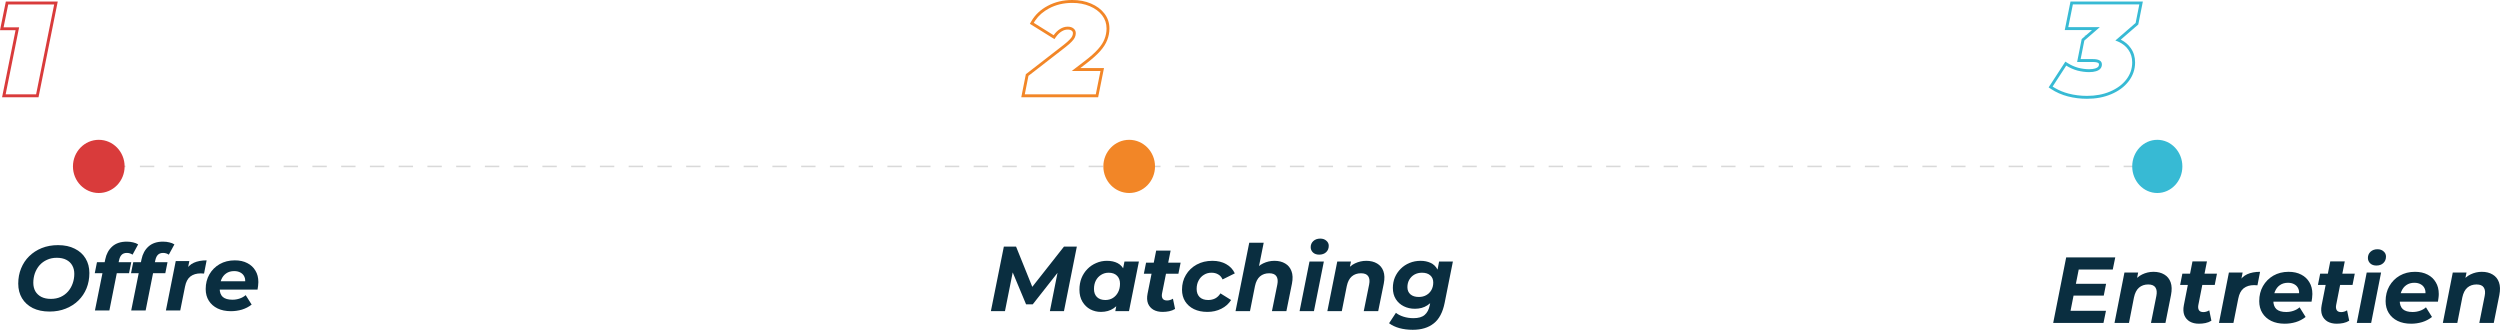 <svg width="1645" height="217" viewBox="0 0 1645 217" fill="none" xmlns="http://www.w3.org/2000/svg">
<path fill-rule="evenodd" clip-rule="evenodd" d="M1.364 64L10.229 19.885H0L3.838 1H38L25.34 64H1.364ZM12.583 17.964L3.718 62.079H23.758L35.646 2.921H5.416L2.359 17.964H12.583Z" fill="#D93B3B"/>
<path fill-rule="evenodd" clip-rule="evenodd" d="M672 64L675.007 48.825L699.966 29.481C701.705 28.109 702.98 26.974 703.829 26.066L703.848 26.046L703.867 26.026C704.769 25.116 705.292 24.357 705.553 23.754C705.847 23.076 705.978 22.44 705.978 21.83C705.978 21.125 705.743 20.647 705.209 20.228L705.188 20.212L705.168 20.195C704.658 19.77 703.852 19.454 702.54 19.454C701.207 19.454 699.884 19.839 698.542 20.679L698.526 20.689C697.228 21.484 695.991 22.664 694.833 24.29L693.803 25.736L677.664 15.672L678.583 14.067C681.055 9.745 684.692 6.338 689.415 3.835C694.214 1.265 699.603 0 705.539 0C710.078 0 714.194 0.764 717.851 2.336C721.537 3.897 724.512 6.068 726.687 8.89L725.193 10.063C723.249 7.542 720.557 5.552 717.114 4.096C713.728 2.639 709.869 1.91 705.539 1.91C699.876 1.91 694.795 3.115 690.298 5.524C686.475 7.55 683.454 10.178 681.235 13.408C681.136 13.553 681.038 13.698 680.942 13.845C680.691 14.229 680.451 14.621 680.222 15.022L693.296 23.175C694.573 21.382 695.989 20.009 697.544 19.056C699.154 18.048 700.819 17.544 702.54 17.544C704.151 17.544 705.428 17.936 706.371 18.72C707.371 19.505 707.87 20.541 707.87 21.83C707.87 22.727 707.676 23.623 707.287 24.52C706.899 25.416 706.205 26.369 705.205 27.377C704.262 28.386 702.901 29.591 701.125 30.991L676.724 49.903L674.309 62.09H721.029L724.11 46.709H705.205L714.2 39.817C717.697 37.127 720.446 34.662 722.444 32.42C724.499 30.123 725.942 27.882 726.775 25.696C727.663 23.455 728.107 21.13 728.107 18.72C728.107 15.47 727.136 12.585 725.193 10.063L726.687 8.89C728.893 11.753 730 15.053 730 18.72C730 21.369 729.511 23.931 728.537 26.394C727.598 28.851 726.009 31.285 723.851 33.699C721.746 36.059 718.899 38.605 715.347 41.336L715.344 41.338L710.828 44.798H726.424L722.577 64H672Z" fill="#F28627"/>
<path fill-rule="evenodd" clip-rule="evenodd" d="M1360.63 63.427L1360.62 63.425C1356.58 62.367 1352.89 60.744 1349.58 58.548L1348 57.501L1359.02 40.547L1360.61 41.557C1362.74 42.908 1365.01 43.922 1367.45 44.6C1369.99 45.237 1372.37 45.546 1374.59 45.546C1376.31 45.546 1377.64 45.361 1378.62 45.048L1378.64 45.041C1379.71 44.713 1380.29 44.308 1380.59 43.953L1380.6 43.944C1380.96 43.517 1381.14 43.037 1381.14 42.414C1381.14 41.86 1380.98 41.645 1380.66 41.455L1380.62 41.434L1380.59 41.412C1380.11 41.098 1379.08 40.794 1377.18 40.794H1366.74L1369.75 25.679L1372.05 23.685L1371.64 23.441H1372.33L1376.55 19.781H1358.61L1362.39 1H1410L1406.99 16.115L1395.48 26.089C1398.21 27.456 1400.41 29.302 1402.03 31.65C1403.96 34.358 1404.89 37.526 1404.89 41.069C1404.89 45.705 1403.43 49.9 1400.55 53.592C1397.75 57.196 1393.92 59.983 1389.15 61.992C1384.41 64.011 1379.1 65 1373.25 65C1368.9 65 1364.7 64.477 1360.63 63.427ZM1388.41 60.232C1392.93 58.327 1396.48 55.721 1399.05 52.416C1401.67 49.053 1402.99 45.271 1402.99 41.069C1402.99 37.875 1402.15 35.101 1400.47 32.748C1398.92 30.495 1396.73 28.731 1393.9 27.453C1393.78 27.396 1393.65 27.34 1393.52 27.285C1393 27.058 1392.46 26.851 1391.9 26.663L1405.25 15.097L1407.68 2.91H1363.95L1360.93 17.871H1381.67L1371.49 26.696L1369.06 38.883H1377.18C1379.2 38.883 1380.68 39.192 1381.62 39.808C1382.57 40.368 1383.05 41.237 1383.05 42.414C1383.05 43.478 1382.71 44.403 1382.04 45.187C1381.43 45.916 1380.48 46.476 1379.2 46.868C1377.97 47.26 1376.43 47.456 1374.59 47.456C1372.19 47.456 1369.65 47.12 1366.96 46.448C1364.34 45.719 1361.88 44.627 1359.59 43.17L1350.63 56.954C1350.73 57.024 1350.84 57.093 1350.95 57.162C1351.37 57.438 1351.81 57.704 1352.25 57.961C1354.95 59.534 1357.9 60.739 1361.1 61.577C1365.01 62.586 1369.06 63.09 1373.25 63.09C1378.89 63.09 1383.94 62.137 1388.41 60.232Z" fill="#37BAD4"/>
<path fill-rule="evenodd" clip-rule="evenodd" d="M58 109.5C58 109.224 58.426 109 58.953 109H63.682V110H58.953C58.426 110 58 109.776 58 109.5ZM82.599 110H73.141V109H82.599V110ZM101.516 110H92.058V109H101.516V110ZM120.434 110H110.975V109H120.434V110ZM139.351 110H129.892V109H139.351V110ZM158.268 110H148.81V109H158.268V110ZM177.186 110H167.727V109H177.186V110ZM196.103 110H186.644V109H196.103V110ZM215.02 110H205.562V109H215.02V110ZM233.938 110H224.479V109H233.938V110ZM252.855 110H243.396V109H252.855V110ZM271.772 110H262.314V109H271.772V110ZM290.69 110H281.231V109H290.69V110ZM309.607 110H300.148V109H309.607V110ZM328.524 110H319.066V109H328.524V110ZM347.442 110H337.983V109H347.442V110ZM366.359 110H356.9V109H366.359V110ZM385.276 110H375.818V109H385.276V110ZM404.194 110H394.735V109H404.194V110ZM423.111 110H413.652V109H423.111V110ZM442.028 110H432.57V109H442.028V110ZM460.946 110H451.487V109H460.946V110ZM479.863 110H470.404V109H479.863V110ZM498.78 110H489.321V109H498.78V110ZM517.697 110H508.239V109H517.697V110ZM536.615 110H527.156V109H536.615V110ZM555.532 110H546.073V109H555.532V110ZM574.449 110H564.991V109H574.449V110ZM593.367 110H583.908V109H593.367V110ZM612.284 110H602.825V109H612.284V110ZM631.201 110H621.743V109H631.201V110ZM650.119 110H640.66V109H650.119V110ZM669.036 110H659.577V109H669.036V110ZM687.953 110H678.494V109H687.953V110ZM706.87 110H697.412V109H706.87V110ZM725.788 110H716.329V109H725.788V110ZM744.705 110H735.246V109H744.705V110ZM763.622 110H754.164V109H763.622V110ZM782.54 110H773.081V109H782.54V110ZM801.457 110H791.998V109H801.457V110ZM820.374 110H810.916V109H820.374V110ZM839.292 110H829.833V109H839.292V110ZM858.209 110H848.75V109H858.209V110ZM877.126 110H867.668V109H877.126V110ZM896.043 110H886.585V109H896.043V110ZM914.961 110H905.502V109H914.961V110ZM933.878 110H924.419V109H933.878V110ZM952.795 110H943.337V109H952.795V110ZM971.713 110H962.254V109H971.713V110ZM990.63 110H981.171V109H990.63V110ZM1009.55 110H1000.09V109H1009.55V110ZM1028.46 110H1019.01V109H1028.46V110ZM1047.38 110H1037.92V109H1047.38V110ZM1066.3 110H1056.84V109H1066.3V110ZM1085.22 110H1075.76V109H1085.22V110ZM1104.13 110H1094.68V109H1104.13V110ZM1123.05 110H1113.59V109H1123.05V110ZM1141.97 110H1132.51V109H1141.97V110ZM1160.89 110H1151.43V109H1160.89V110ZM1179.8 110H1170.34V109H1179.8V110ZM1198.72 110H1189.26V109H1198.72V110ZM1217.64 110H1208.18V109H1217.64V110ZM1236.55 110H1227.1V109H1236.55V110ZM1255.47 110H1246.01V109H1255.47V110ZM1274.39 110H1264.93V109H1274.39V110ZM1293.31 110H1283.85V109H1293.31V110ZM1312.22 110H1302.77V109H1312.22V110ZM1331.14 110H1321.68V109H1331.14V110ZM1350.06 110H1340.6V109H1350.06V110ZM1368.98 110H1359.52V109H1368.98V110ZM1387.89 110H1378.43V109H1387.89V110ZM1406.81 110H1397.35V109H1406.81V110ZM1421 110H1416.27V109H1421V110Z" fill="#D9D9D9"/>
<path d="M82 109.5C82 119.165 74.389 127 65 127C55.611 127 48 119.165 48 109.5C48 99.835 55.611 92 65 92C74.389 92 82 99.835 82 109.5Z" fill="#D93B3B"/>
<path d="M760 109.5C760 119.165 752.389 127 743 127C733.611 127 726 119.165 726 109.5C726 99.835 733.611 92 743 92C752.389 92 760 99.835 760 109.5Z" fill="#F28627"/>
<path d="M1436 109.5C1436 119.165 1428.61 127 1419.5 127C1410.39 127 1403 119.165 1403 109.5C1403 99.835 1410.39 92 1419.5 92C1428.61 92 1436 99.835 1436 109.5Z" fill="#37BAD4"/>
<path d="M652 204.745L660.533 162.278H668.578L680.706 192.369L676.44 192.308L700.087 162.278H708.559L700.087 204.745H690.823L696.491 176.292H698.381L679.548 200.256H675.16L665.104 176.232L666.932 176.414L661.264 204.745H652Z" fill="#0A2E40"/>
<path d="M724.41 205.231C721.891 205.231 719.554 204.664 717.401 203.532C715.247 202.359 713.521 200.68 712.22 198.496C710.92 196.312 710.27 193.684 710.27 190.61C710.27 187.859 710.717 185.332 711.611 183.026C712.545 180.721 713.846 178.719 715.512 177.02C717.177 175.322 719.107 174.007 721.302 173.077C723.496 172.106 725.852 171.621 728.371 171.621C731.094 171.621 733.43 172.126 735.38 173.138C737.331 174.149 738.773 175.726 739.708 177.87C740.683 179.973 741.028 182.703 740.744 186.06C740.54 189.902 739.748 193.279 738.367 196.191C736.985 199.063 735.116 201.287 732.76 202.865C730.444 204.442 727.66 205.231 724.41 205.231ZM727.335 197.404C729.204 197.404 730.85 196.96 732.272 196.07C733.735 195.14 734.872 193.886 735.685 192.308C736.538 190.691 736.965 188.81 736.965 186.666C736.965 184.442 736.295 182.683 734.954 181.388C733.653 180.094 731.825 179.447 729.468 179.447C727.64 179.447 725.994 179.912 724.532 180.842C723.069 181.732 721.911 182.986 721.058 184.604C720.245 186.181 719.839 188.041 719.839 190.185C719.839 192.41 720.489 194.169 721.789 195.463C723.13 196.757 724.979 197.404 727.335 197.404ZM733.857 204.745L735.137 198.254L737.27 188.547L738.55 178.84L739.89 172.106H749.398L742.877 204.745H733.857Z" fill="#0A2E40"/>
<path d="M765.027 205.231C762.67 205.231 760.659 204.765 758.993 203.835C757.327 202.865 756.128 201.489 755.397 199.71C754.706 197.89 754.605 195.746 755.092 193.279L760.76 164.887H770.268L764.6 193.218C764.356 194.594 764.499 195.686 765.027 196.494C765.555 197.303 766.53 197.708 767.952 197.708C768.602 197.708 769.252 197.607 769.903 197.404C770.593 197.202 771.223 196.919 771.792 196.555L773.194 203.289C772.015 204.017 770.715 204.523 769.293 204.806C767.871 205.089 766.449 205.231 765.027 205.231ZM752.654 180.114L754.117 172.834H776.85L775.388 180.114H752.654Z" fill="#0A2E40"/>
<path d="M794.462 205.231C791.09 205.231 788.144 204.624 785.625 203.411C783.146 202.197 781.216 200.498 779.835 198.314C778.453 196.13 777.763 193.562 777.763 190.61C777.763 186.97 778.616 183.734 780.323 180.903C782.029 178.031 784.386 175.766 787.392 174.108C790.399 172.45 793.853 171.621 797.753 171.621C801.248 171.621 804.275 172.349 806.834 173.805C809.394 175.22 811.284 177.243 812.503 179.872L804.458 183.876C803.767 182.339 802.792 181.226 801.532 180.539C800.313 179.811 798.85 179.447 797.144 179.447C795.275 179.447 793.609 179.912 792.146 180.842C790.684 181.732 789.526 182.986 788.672 184.604C787.819 186.181 787.392 188.021 787.392 190.124C787.392 192.349 788.043 194.128 789.343 195.463C790.684 196.757 792.573 197.404 795.011 197.404C796.677 197.404 798.2 197.061 799.582 196.373C800.963 195.645 802.121 194.533 803.056 193.036L810.065 197.404C808.521 199.872 806.367 201.793 803.604 203.168C800.882 204.543 797.835 205.231 794.462 205.231Z" fill="#0A2E40"/>
<path d="M838.581 171.621C841.344 171.621 843.701 172.207 845.651 173.38C847.601 174.513 848.983 176.191 849.795 178.416C850.649 180.64 850.75 183.39 850.1 186.666L846.443 204.745H836.936L840.471 187.273C840.958 184.887 840.755 183.047 839.861 181.752C839.008 180.458 837.423 179.811 835.107 179.811C832.71 179.811 830.699 180.498 829.073 181.874C827.489 183.249 826.392 185.352 825.782 188.183L822.491 204.745H812.983L822.004 159.73H831.511L827.184 181.328L825.295 178.537C826.879 176.151 828.83 174.412 831.146 173.32C833.502 172.187 835.981 171.621 838.581 171.621Z" fill="#0A2E40"/>
<path d="M855.123 204.745L861.644 172.106H871.091L864.569 204.745H855.123ZM867.982 167.556C866.317 167.556 864.976 167.091 863.96 166.161C862.944 165.19 862.436 164.017 862.436 162.642C862.436 161.024 863.005 159.69 864.143 158.638C865.321 157.546 866.845 157 868.714 157C870.38 157 871.721 157.465 872.736 158.395C873.793 159.285 874.321 160.397 874.321 161.732C874.321 163.471 873.732 164.887 872.553 165.979C871.416 167.03 869.892 167.556 867.982 167.556Z" fill="#0A2E40"/>
<path d="M898.993 171.621C901.796 171.621 904.173 172.207 906.123 173.38C908.074 174.513 909.455 176.191 910.268 178.416C911.08 180.64 911.162 183.39 910.512 186.666L906.855 204.745H897.347L900.882 187.273C901.37 184.887 901.166 183.047 900.272 181.752C899.419 180.458 897.835 179.811 895.519 179.811C893.121 179.811 891.11 180.498 889.485 181.874C887.9 183.249 886.803 185.352 886.194 188.183L882.903 204.745H873.395L879.916 172.106H888.936L887.047 181.328L885.706 178.537C887.291 176.151 889.241 174.412 891.557 173.32C893.914 172.187 896.392 171.621 898.993 171.621Z" fill="#0A2E40"/>
<path d="M929.61 217C926.441 217 923.515 216.636 920.834 215.908C918.193 215.18 915.917 214.108 914.007 212.693L918.518 205.837C919.818 206.889 921.484 207.738 923.515 208.385C925.587 209.032 927.761 209.356 930.037 209.356C933.328 209.356 935.786 208.648 937.411 207.233C939.077 205.817 940.194 203.714 940.763 200.923L941.921 195.038L944.115 187.394L945.578 179.144L946.919 172.106H956L950.576 199.285C949.316 205.554 946.919 210.064 943.384 212.814C939.89 215.605 935.298 217 929.61 217ZM931.012 203.168C928.33 203.168 925.892 202.622 923.698 201.53C921.504 200.438 919.757 198.881 918.457 196.858C917.156 194.796 916.506 192.329 916.506 189.457C916.506 186.949 916.953 184.624 917.847 182.48C918.782 180.337 920.062 178.456 921.687 176.838C923.353 175.18 925.283 173.906 927.477 173.016C929.711 172.086 932.149 171.621 934.79 171.621C937.188 171.621 939.361 172.066 941.312 172.956C943.262 173.845 944.765 175.281 945.822 177.263C946.919 179.245 947.325 181.894 947.041 185.21C946.797 188.81 946.005 191.965 944.664 194.674C943.323 197.344 941.495 199.427 939.179 200.923C936.903 202.42 934.181 203.168 931.012 203.168ZM933.571 195.402C935.441 195.402 937.086 194.998 938.508 194.189C939.93 193.38 941.048 192.268 941.86 190.852C942.673 189.396 943.079 187.738 943.079 185.878C943.079 183.896 942.429 182.339 941.129 181.206C939.829 180.033 938.021 179.447 935.705 179.447C933.836 179.447 932.17 179.851 930.707 180.66C929.285 181.469 928.147 182.602 927.294 184.058C926.481 185.473 926.075 187.111 926.075 188.972C926.075 190.953 926.745 192.531 928.086 193.704C929.427 194.836 931.256 195.402 933.571 195.402Z" fill="#0A2E40"/>
<path d="M1365.22 186.743H1385.8L1384.27 194.509H1363.7L1365.22 186.743ZM1362.42 204.494H1385.73L1384.09 212.507H1351L1359.55 169.362H1391.84L1390.19 177.375H1367.79L1362.42 204.494Z" fill="#0A2E40"/>
<path d="M1416.98 178.854C1419.79 178.854 1422.17 179.45 1424.13 180.642C1426.08 181.792 1427.46 183.497 1428.28 185.757C1429.09 188.017 1429.17 190.811 1428.52 194.14L1424.86 212.507H1415.34L1418.88 194.756C1419.36 192.332 1419.16 190.462 1418.27 189.147C1417.41 187.832 1415.82 187.175 1413.5 187.175C1411.1 187.175 1409.09 187.873 1407.46 189.27C1405.87 190.668 1404.77 192.804 1404.16 195.681L1400.87 212.507H1391.34L1397.88 179.347H1406.91L1405.02 188.716L1403.68 185.881C1405.26 183.456 1407.22 181.689 1409.54 180.58C1411.9 179.429 1414.38 178.854 1416.98 178.854Z" fill="#0A2E40"/>
<path d="M1446.92 213C1444.56 213 1442.55 212.527 1440.88 211.582C1439.21 210.596 1438.01 209.199 1437.28 207.391C1436.58 205.542 1436.48 203.364 1436.97 200.858L1442.65 172.013H1452.17L1446.49 200.796C1446.25 202.193 1446.39 203.303 1446.92 204.125C1447.45 204.946 1448.43 205.357 1449.85 205.357C1450.5 205.357 1451.15 205.255 1451.8 205.049C1452.5 204.844 1453.13 204.556 1453.7 204.186L1455.1 211.028C1453.92 211.767 1452.62 212.281 1451.19 212.569C1449.77 212.856 1448.35 213 1446.92 213ZM1434.53 187.483L1435.99 180.087H1458.76L1457.3 187.483H1434.53Z" fill="#0A2E40"/>
<path d="M1460.08 212.507L1466.61 179.347H1475.65L1473.76 188.777L1472.9 186.065C1474.37 183.395 1476.28 181.525 1478.64 180.457C1481 179.388 1483.83 178.854 1487.12 178.854L1485.41 187.73C1485.01 187.688 1484.62 187.668 1484.25 187.668C1483.93 187.627 1483.58 187.606 1483.22 187.606C1480.41 187.606 1478.11 188.305 1476.32 189.702C1474.57 191.099 1473.39 193.359 1472.78 196.482L1469.6 212.507H1460.08Z" fill="#0A2E40"/>
<path d="M1503.35 213C1499.93 213 1496.96 212.384 1494.44 211.151C1491.96 209.918 1490.02 208.192 1488.64 205.974C1487.26 203.755 1486.57 201.145 1486.57 198.146C1486.57 194.448 1487.38 191.161 1489.01 188.284C1490.68 185.367 1492.96 183.066 1495.84 181.381C1498.77 179.696 1502.13 178.854 1505.92 178.854C1509.13 178.854 1511.9 179.47 1514.22 180.703C1516.54 181.895 1518.33 183.579 1519.59 185.757C1520.89 187.894 1521.54 190.462 1521.54 193.462C1521.54 194.325 1521.48 195.187 1521.36 196.05C1521.28 196.913 1521.16 197.735 1521 198.516H1493.83L1494.81 192.907H1516.54L1512.63 194.633C1512.96 192.784 1512.86 191.243 1512.33 190.01C1511.8 188.736 1510.94 187.771 1509.76 187.113C1508.58 186.415 1507.16 186.065 1505.49 186.065C1503.41 186.065 1501.64 186.579 1500.18 187.606C1498.75 188.592 1497.68 189.969 1496.94 191.736C1496.21 193.503 1495.84 195.496 1495.84 197.714C1495.84 200.262 1496.54 202.173 1497.92 203.447C1499.34 204.679 1501.48 205.296 1504.33 205.296C1506 205.296 1507.61 205.029 1509.15 204.494C1510.7 203.96 1512.02 203.2 1513.12 202.214L1517.09 208.562C1515.18 210.083 1513.02 211.213 1510.62 211.952C1508.26 212.651 1505.84 213 1503.35 213Z" fill="#0A2E40"/>
<path d="M1537.6 213C1535.23 213 1533.22 212.527 1531.55 211.582C1529.88 210.596 1528.68 209.199 1527.95 207.391C1527.26 205.542 1527.16 203.364 1527.64 200.858L1533.32 172.013H1542.85L1537.17 200.796C1536.92 202.193 1537.07 203.303 1537.6 204.125C1538.12 204.946 1539.1 205.357 1540.53 205.357C1541.18 205.357 1541.83 205.255 1542.48 205.049C1543.17 204.844 1543.8 204.556 1544.37 204.186L1545.78 211.028C1544.6 211.767 1543.29 212.281 1541.87 212.569C1540.44 212.856 1539.02 213 1537.6 213ZM1525.2 187.483L1526.67 180.087H1549.44L1547.97 187.483H1525.2Z" fill="#0A2E40"/>
<path d="M1550.76 212.507L1557.29 179.347H1566.75L1560.22 212.507H1550.76ZM1563.64 174.725C1561.97 174.725 1560.62 174.252 1559.61 173.307C1558.59 172.321 1558.08 171.129 1558.08 169.732C1558.08 168.088 1558.65 166.732 1559.79 165.664C1560.97 164.555 1562.5 164 1564.37 164C1566.04 164 1567.38 164.473 1568.4 165.418C1569.46 166.322 1569.98 167.452 1569.98 168.808C1569.98 170.574 1569.39 172.013 1568.21 173.122C1567.07 174.19 1565.55 174.725 1563.64 174.725Z" fill="#0A2E40"/>
<path d="M1586.52 213C1583.1 213 1580.13 212.384 1577.6 211.151C1575.12 209.918 1573.19 208.192 1571.8 205.974C1570.42 203.755 1569.73 201.145 1569.73 198.146C1569.73 194.448 1570.54 191.161 1572.17 188.284C1573.84 185.367 1576.12 183.066 1579.01 181.381C1581.94 179.696 1585.29 178.854 1589.08 178.854C1592.29 178.854 1595.06 179.47 1597.38 180.703C1599.7 181.895 1601.49 183.579 1602.75 185.757C1604.06 187.894 1604.71 190.462 1604.71 193.462C1604.71 194.325 1604.65 195.187 1604.52 196.05C1604.44 196.913 1604.32 197.735 1604.16 198.516H1576.99L1577.97 192.907H1599.7L1595.79 194.633C1596.12 192.784 1596.02 191.243 1595.49 190.01C1594.96 188.736 1594.11 187.771 1592.93 187.113C1591.75 186.415 1590.32 186.065 1588.65 186.065C1586.58 186.065 1584.81 186.579 1583.34 187.606C1581.92 188.592 1580.84 189.969 1580.11 191.736C1579.37 193.503 1579.01 195.496 1579.01 197.714C1579.01 200.262 1579.7 202.173 1581.08 203.447C1582.51 204.679 1584.64 205.296 1587.49 205.296C1589.16 205.296 1590.77 205.029 1592.32 204.494C1593.86 203.96 1595.18 203.2 1596.28 202.214L1600.25 208.562C1598.34 210.083 1596.18 211.213 1593.78 211.952C1591.42 212.651 1589 213 1586.52 213Z" fill="#0A2E40"/>
<path d="M1633.03 178.854C1635.84 178.854 1638.22 179.45 1640.17 180.642C1642.12 181.792 1643.51 183.497 1644.32 185.757C1645.14 188.017 1645.22 190.811 1644.57 194.14L1640.9 212.507H1631.38L1634.92 194.756C1635.41 192.332 1635.21 190.462 1634.31 189.147C1633.46 187.832 1631.87 187.175 1629.55 187.175C1627.15 187.175 1625.13 187.873 1623.51 189.27C1621.92 190.668 1620.82 192.804 1620.21 195.681L1616.91 212.507H1607.39L1613.92 179.347H1622.96L1621.06 188.716L1619.72 185.881C1621.31 183.456 1623.26 181.689 1625.58 180.58C1627.94 179.429 1630.42 178.854 1633.03 178.854Z" fill="#0A2E40"/>
<path d="M32.623 205C28.349 205 24.66 204.235 21.555 202.706C18.491 201.136 16.133 198.983 14.48 196.247C12.826 193.47 12 190.27 12 186.648C12 183.026 12.625 179.686 13.875 176.627C15.125 173.528 16.899 170.852 19.197 168.598C21.535 166.304 24.297 164.514 27.482 163.226C30.708 161.938 34.276 161.294 38.187 161.294C42.46 161.294 46.129 162.079 49.194 163.648C52.298 165.178 54.677 167.331 56.33 170.108C57.983 172.844 58.809 176.024 58.809 179.646C58.809 183.268 58.185 186.628 56.935 189.727C55.685 192.786 53.891 195.462 51.552 197.756C49.254 200.01 46.492 201.78 43.267 203.068C40.082 204.356 36.534 205 32.623 205ZM33.469 196.669C35.848 196.669 37.985 196.247 39.88 195.402C41.815 194.516 43.448 193.309 44.779 191.78C46.109 190.25 47.117 188.5 47.803 186.528C48.528 184.515 48.891 182.402 48.891 180.189C48.891 178.096 48.448 176.265 47.561 174.696C46.674 173.086 45.363 171.838 43.63 170.953C41.936 170.067 39.84 169.625 37.34 169.625C34.961 169.625 32.824 170.067 30.929 170.953C29.035 171.798 27.402 172.985 26.031 174.514C24.7 176.044 23.672 177.815 22.946 179.827C22.261 181.799 21.918 183.892 21.918 186.105C21.918 188.198 22.362 190.049 23.249 191.659C24.176 193.228 25.486 194.456 27.18 195.341C28.913 196.227 31.01 196.669 33.469 196.669Z" fill="#0A2E40"/>
<path d="M62.476 204.276L69.25 170.651C69.976 167.109 71.508 164.292 73.846 162.199C76.225 160.066 79.41 159 83.402 159C84.893 159 86.284 159.161 87.575 159.483C88.865 159.765 89.974 160.207 90.901 160.811L87.212 167.572C86.123 166.808 84.873 166.425 83.462 166.425C82.011 166.425 80.882 166.828 80.075 167.633C79.269 168.397 78.684 169.625 78.322 171.315L77.656 174.333L77.172 178.136L71.971 204.276H62.476ZM62.355 179.766L63.807 172.522H86.365L84.913 179.766H62.355Z" fill="#0A2E40"/>
<path d="M86.337 204.276L93.11 170.651C93.836 167.109 95.368 164.292 97.706 162.199C100.085 160.066 103.27 159 107.262 159C108.754 159 110.145 159.161 111.435 159.483C112.725 159.765 113.834 160.207 114.761 160.811L111.072 167.572C109.983 166.808 108.733 166.425 107.322 166.425C105.871 166.425 104.742 166.828 103.936 167.633C103.129 168.397 102.545 169.625 102.182 171.315L101.516 174.333L101.033 178.136L95.832 204.276H86.337ZM86.216 179.766L87.667 172.522H110.225L108.774 179.766H86.216Z" fill="#0A2E40"/>
<path d="M109.167 204.276L115.638 171.798H124.589L122.714 181.034L121.868 178.378C123.319 175.762 125.214 173.931 127.552 172.885C129.891 171.838 132.693 171.315 135.959 171.315L134.265 180.008C133.862 179.968 133.479 179.948 133.116 179.948C132.794 179.907 132.451 179.887 132.088 179.887C129.306 179.887 127.028 180.571 125.254 181.94C123.521 183.308 122.351 185.521 121.747 188.58L118.602 204.276H109.167Z" fill="#0A2E40"/>
<path d="M151.978 204.759C148.591 204.759 145.648 204.155 143.148 202.948C140.689 201.74 138.774 200.05 137.403 197.877C136.032 195.703 135.346 193.148 135.346 190.21C135.346 186.588 136.153 183.368 137.766 180.551C139.419 177.694 141.676 175.44 144.539 173.79C147.442 172.14 150.768 171.315 154.518 171.315C157.703 171.315 160.445 171.919 162.743 173.126C165.041 174.293 166.815 175.943 168.065 178.076C169.355 180.169 170 182.684 170 185.622C170 186.467 169.94 187.312 169.819 188.157C169.738 189.003 169.617 189.808 169.456 190.572H142.543L143.511 185.079H165.041L161.17 186.769C161.493 184.958 161.392 183.449 160.868 182.241C160.344 180.994 159.497 180.048 158.328 179.404C157.159 178.72 155.748 178.378 154.094 178.378C152.038 178.378 150.284 178.881 148.833 179.887C147.422 180.853 146.353 182.201 145.628 183.932C144.902 185.662 144.539 187.614 144.539 189.787C144.539 192.283 145.224 194.154 146.595 195.402C148.006 196.609 150.123 197.213 152.945 197.213C154.598 197.213 156.191 196.951 157.723 196.428C159.255 195.905 160.566 195.16 161.654 194.194L165.585 200.412C163.69 201.901 161.553 203.008 159.175 203.732C156.836 204.416 154.437 204.759 151.978 204.759Z" fill="#0A2E40"/>
</svg>
